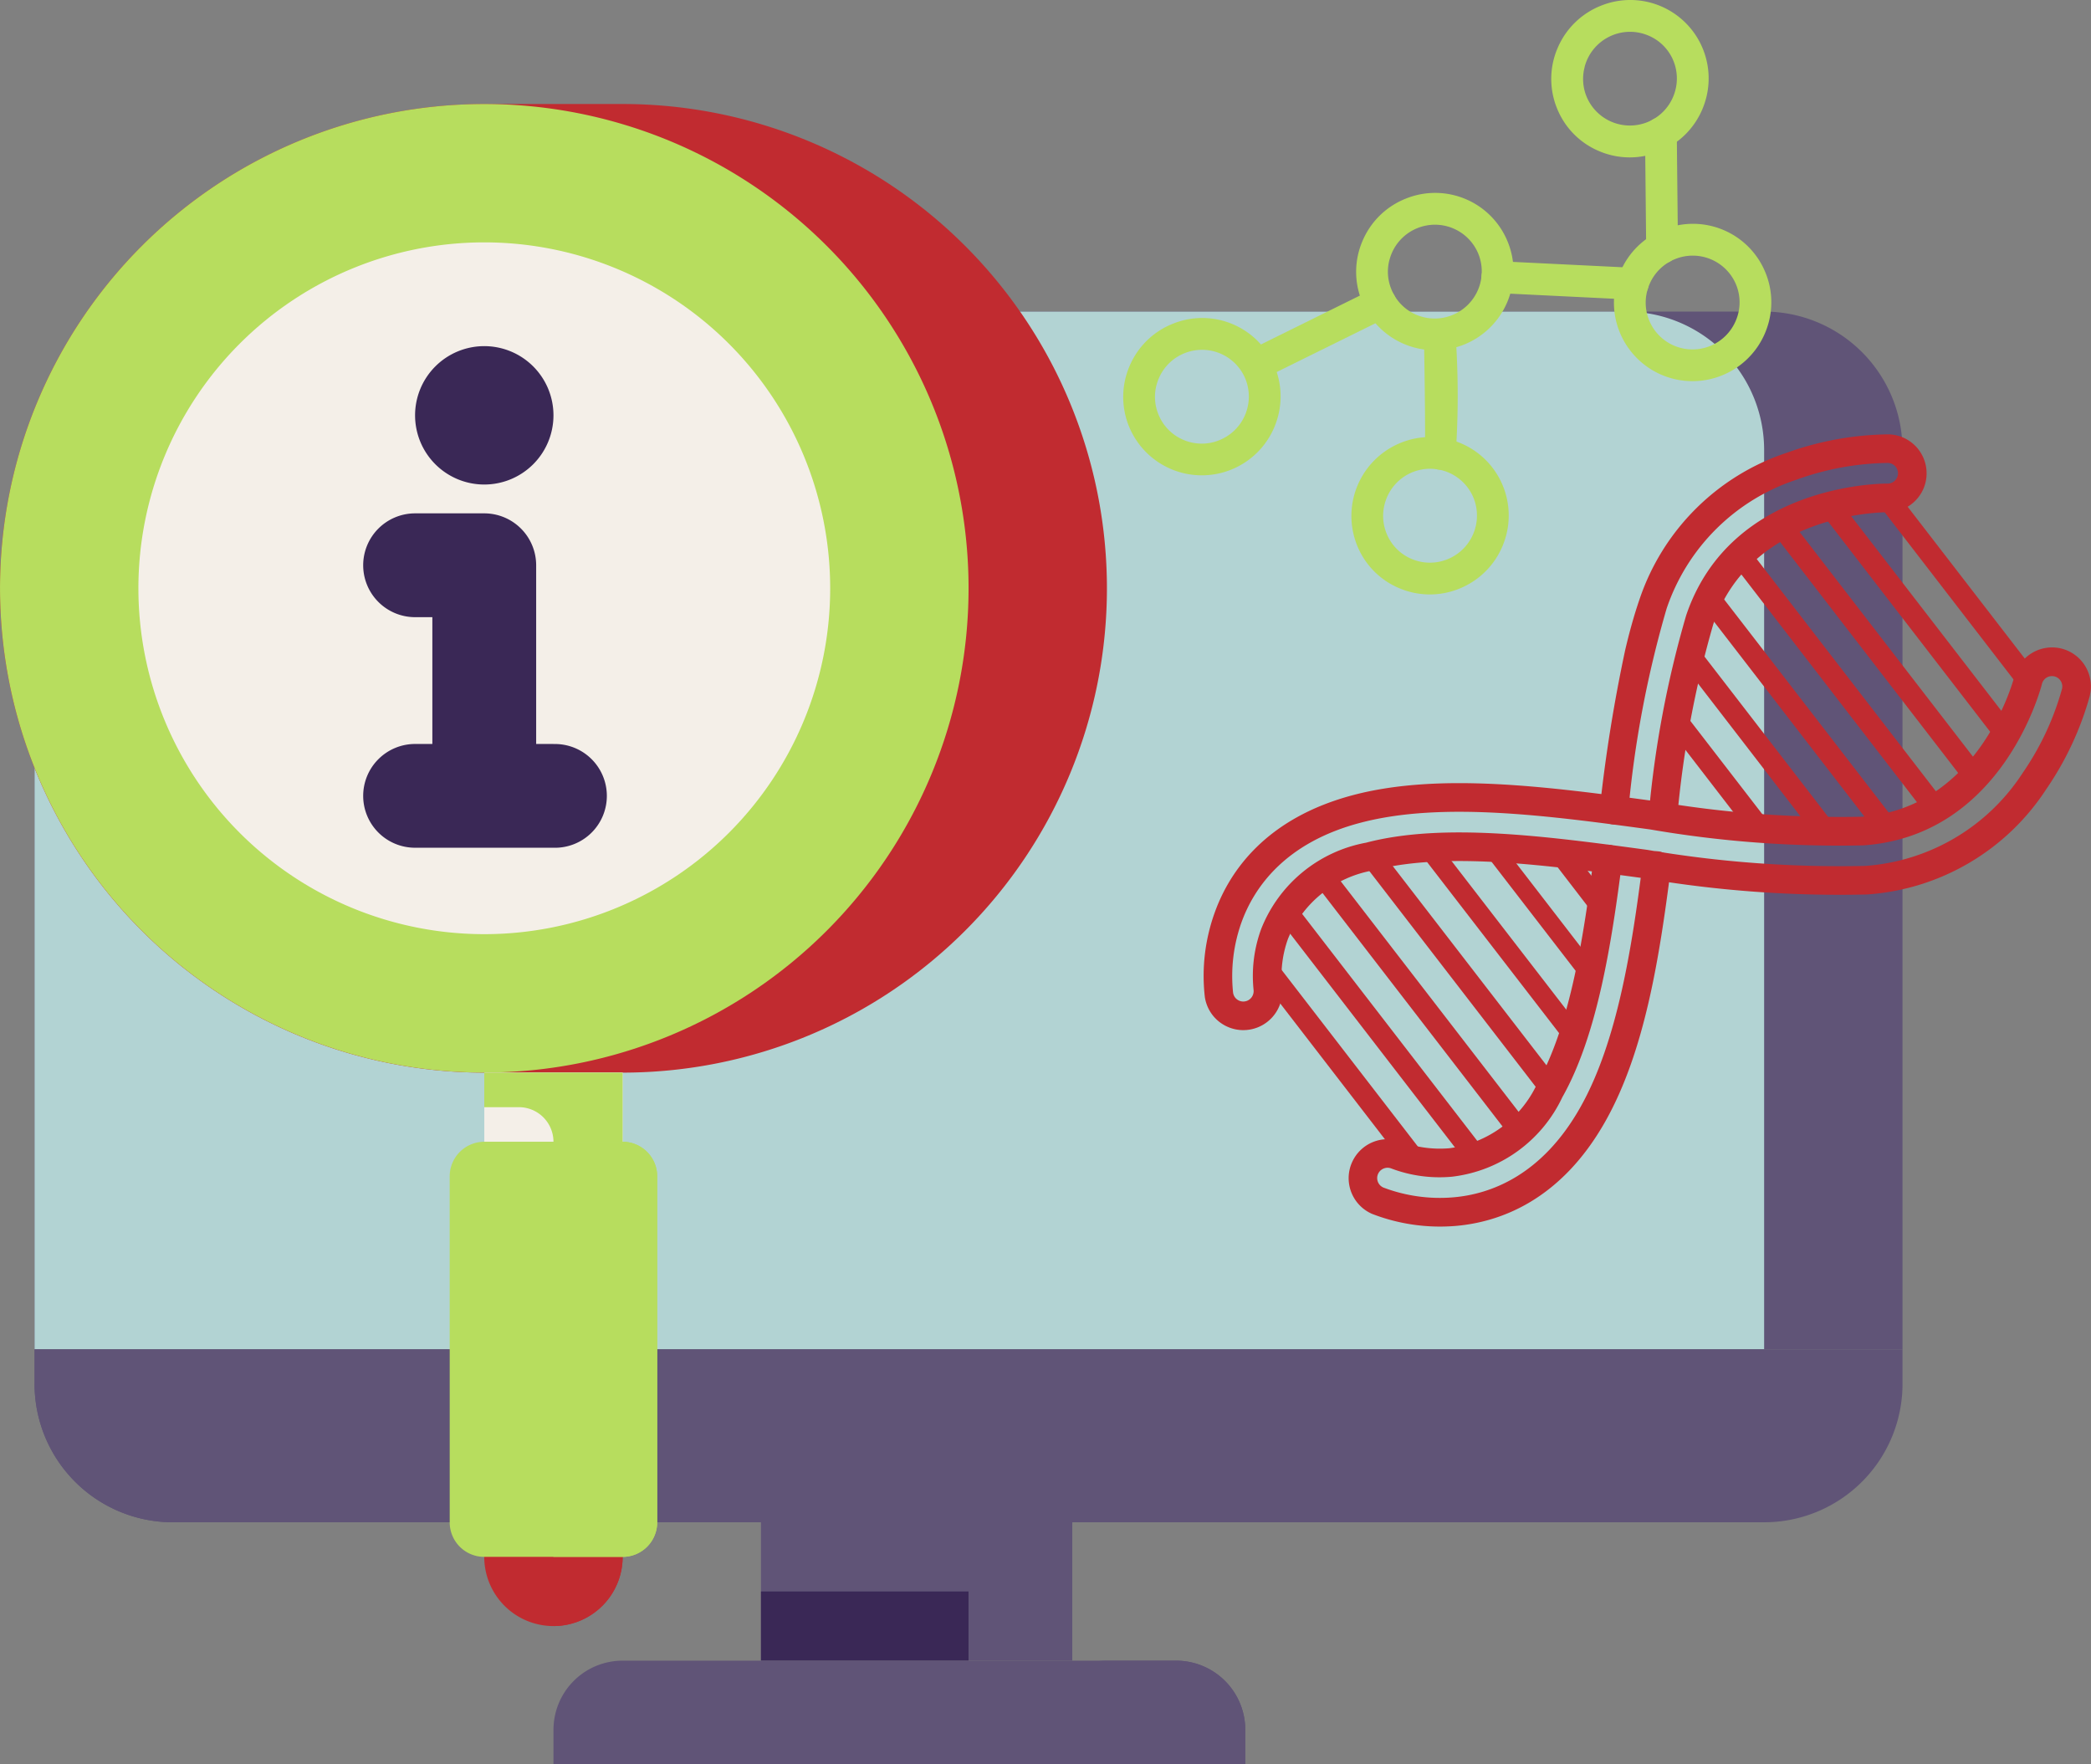 <svg xmlns="http://www.w3.org/2000/svg" xmlns:xlink="http://www.w3.org/1999/xlink" width="94.772" height="79.968" viewBox="0 0 94.772 79.968">
  <rect x="0" y="0" width="94.772" height="79.968" fill="#808080" stroke="none"/>
  <defs>
    <clipPath id="clip-path">
      <path id="Path_7732" data-name="Path 7732" d="M0,43.015H94.772V-36.953H0Z" transform="translate(0 36.953)" fill="none"/>
    </clipPath>
  </defs>
  <g id="Group_7153" data-name="Group 7153" transform="translate(-162.776 -3744.194)">
    <g id="Group_5181" data-name="Group 5181" transform="translate(162.776 3744.195)" clip-path="url(#clip-path)">
      <g id="Group_5177" data-name="Group 5177" transform="translate(1.567 14.121)">
        <path id="Path_7728" data-name="Path 7728" d="M45.54,25.3H-39.122V-15.463a6.271,6.271,0,0,1,6.271-6.271H39.268a6.27,6.27,0,0,1,6.271,6.271Z" transform="translate(39.122 21.734)" fill="#605477"/>
      </g>
      <g id="Group_5178" data-name="Group 5178" transform="translate(1.567 14.121)">
        <path id="Path_7729" data-name="Path 7729" d="M42.166,25.3h-78.39V-15.463a6.271,6.271,0,0,1,6.271-6.271H35.895a6.27,6.27,0,0,1,6.271,6.271Z" transform="translate(36.224 21.734)" fill="#b2d3d3"/>
      </g>
      <g id="Group_5179" data-name="Group 5179" transform="translate(1.568 61.155)">
        <path id="Path_7730" data-name="Path 7730" d="M3.373,4.216H75.492a6.271,6.271,0,0,0,6.271-6.271V-3.622H-2.9v1.567A6.271,6.271,0,0,0,3.373,4.216" transform="translate(2.898 3.622)" fill="#605477"/>
      </g>
      <g id="Group_5180" data-name="Group 5180" transform="translate(1.567 61.155)">
        <path id="Path_7731" data-name="Path 7731" d="M38.793,4.216H-27.055a6.271,6.271,0,0,1-6.271-6.271V-3.622h78.39v1.567a6.271,6.271,0,0,1-6.271,6.271" transform="translate(33.326 3.622)" fill="#605477"/>
      </g>
    </g>
    <path id="Path_7733" data-name="Path 7733" d="M15.938,1.2h14.11V-5.071H15.938Z" transform="translate(181.328 3818.26)" fill="#605477"/>
    <path id="Path_7734" data-name="Path 7734" d="M15.938-.486h9.407V-3.622H15.938Z" transform="translate(181.328 3819.946)" fill="#3a2856"/>
    <g id="Group_5189" data-name="Group 5189" transform="translate(162.776 3744.195)" clip-path="url(#clip-path)">
      <g id="Group_5182" data-name="Group 5182" transform="translate(25.086 75.265)">
        <path id="Path_7735" data-name="Path 7735" d="M16.866,2.529H-14.489V.963a3.133,3.133,0,0,1,3.134-3.136H13.73A3.135,3.135,0,0,1,16.866.963Z" transform="translate(14.489 2.173)" fill="#605477"/>
      </g>
      <g id="Group_5183" data-name="Group 5183" transform="translate(47.033 75.265)">
        <path id="Path_7736" data-name="Path 7736" d="M5.06,2.529H-4.347V.963A3.135,3.135,0,0,1-1.211-2.173H1.924A3.135,3.135,0,0,1,5.06.963Z" transform="translate(4.347 2.173)" fill="#605477"/>
      </g>
      <g id="Group_5184" data-name="Group 5184" transform="translate(21.949 67.425)">
        <path id="Path_7737" data-name="Path 7737" d="M3.373,1.687A3.136,3.136,0,1,1,.238-1.449,3.136,3.136,0,0,1,3.373,1.687" transform="translate(2.898 1.449)" fill="#c12b30"/>
      </g>
      <g id="Group_5185" data-name="Group 5185" transform="translate(25.085 67.425)">
        <path id="Path_7738" data-name="Path 7738" d="M0,0V6.271A3.136,3.136,0,0,0,3.136,3.136,3.136,3.136,0,0,0,0,0" fill="#c12b30"/>
      </g>
      <g id="Group_5186" data-name="Group 5186" transform="translate(0.001 4.715)">
        <path id="Path_7739" data-name="Path 7739" d="M15.179,23.613H8.908a21.949,21.949,0,0,1,0-43.9h6.271a21.949,21.949,0,1,1,0,43.9" transform="translate(13.04 20.285)" fill="#c12b30"/>
      </g>
      <g id="Group_5187" data-name="Group 5187" transform="translate(0.001 4.713)">
        <path id="Path_7740" data-name="Path 7740" d="M23.613,11.807a21.949,21.949,0,1,1-21.95-21.95,21.949,21.949,0,0,1,21.95,21.95" transform="translate(20.285 10.143)" fill="#b7dd5e"/>
      </g>
      <g id="Group_5188" data-name="Group 5188" transform="translate(6.272 10.984)">
        <path id="Path_7741" data-name="Path 7741" d="M16.866,8.433A15.677,15.677,0,1,1,1.187-7.245,15.679,15.679,0,0,1,16.866,8.433" transform="translate(14.489 7.245)" fill="#f4efe8"/>
      </g>
    </g>
    <path id="Path_7743" data-name="Path 7743" d="M16.414-11.353H10.143v-3.136h6.271Z" transform="translate(174.583 3807.297)" fill="#f4efe8"/>
    <g id="Group_5221" data-name="Group 5221" transform="translate(162.776 3744.195)" clip-path="url(#clip-path)">
      <g id="Group_5190" data-name="Group 5190" transform="translate(21.949 48.612)">
        <path id="Path_7744" data-name="Path 7744" d="M0,0V1.567H1.567A1.569,1.569,0,0,1,3.136,3.136H6.271V0Z" fill="#b7dd5e"/>
      </g>
      <g id="Group_5191" data-name="Group 5191" transform="translate(20.382 51.747)">
        <path id="Path_7745" data-name="Path 7745" d="M4.216,10.12H-2.055A1.566,1.566,0,0,1-3.622,8.553V-7.125A1.568,1.568,0,0,1-2.055-8.694H4.216A1.568,1.568,0,0,1,5.783-7.125V8.553A1.566,1.566,0,0,1,4.216,10.12" transform="translate(3.622 8.694)" fill="#b7dd5e"/>
      </g>
      <g id="Group_5192" data-name="Group 5192" transform="translate(25.084 51.747)">
        <path id="Path_7746" data-name="Path 7746" d="M1.687,10.12H-1.449V-8.694H1.687A1.568,1.568,0,0,1,3.253-7.125V8.553A1.566,1.566,0,0,1,1.687,10.12" transform="translate(1.449 8.694)" fill="#b7dd5e"/>
      </g>
      <g id="Group_5193" data-name="Group 5193" transform="translate(16.461 23.266)">
        <path id="Path_7747" data-name="Path 7747" d="M4.639,5.622H3.855v-8.1A2.353,2.353,0,0,0,1.5-4.83H-1.633A2.353,2.353,0,0,0-3.985-2.478,2.353,2.353,0,0,0-1.633-.125h.783V5.622h-.783A2.353,2.353,0,0,0-3.985,7.975a2.351,2.351,0,0,0,2.352,2.35H4.639a2.351,2.351,0,1,0,0-4.7" transform="translate(3.985 4.83)" fill="#3a2856"/>
      </g>
      <g id="Group_5194" data-name="Group 5194" transform="translate(18.813 15.688)">
        <path id="Path_7748" data-name="Path 7748" d="M1.687,3.373A3.136,3.136,0,1,0-1.449.238,3.136,3.136,0,0,0,1.687,3.373" transform="translate(1.449 2.898)" fill="#3a2856"/>
      </g>
      <g id="Group_5195" data-name="Group 5195" transform="translate(54.553 29.342)">
        <path id="Path_7749" data-name="Path 7749" d="M.124,6.956A8.454,8.454,0,0,1,.4,6.032C1.065,4.184,2.7,1.763,6.683.713c3.936-1.034,8.862-.37,13.625.273a49.659,49.659,0,0,0,9.407.712c5.371-.379,6.9-6.267,6.916-6.325a1.769,1.769,0,0,1,2.132-1.3,1.768,1.768,0,0,1,1.3,2.116.139.139,0,0,0,0,.015A14.106,14.106,0,0,1,38.085.449a10.54,10.54,0,0,1-8.124,4.772,52.8,52.8,0,0,1-10.123-.736c-4.423-.6-9-1.214-12.257-.355a5.118,5.118,0,0,0-3.863,3.1,4.986,4.986,0,0,0-.277,2.114A1.767,1.767,0,0,1,.295,10.683a1.777,1.777,0,0,1-.346-.812A8.433,8.433,0,0,1,.124,6.956M38.8-4.1a.471.471,0,0,0-.346-.563.469.469,0,0,0-.565.346c-.017.069-1.731,6.866-8.087,7.312a50.374,50.374,0,0,1-9.669-.721C15.5,1.646,10.7,1,7.014,1.968c-3.443.9-4.834,2.95-5.4,4.506a7.246,7.246,0,0,0-.385,3.2.483.483,0,0,0,.091.216.468.468,0,0,0,.749-.009.477.477,0,0,0,.087-.348A6.186,6.186,0,0,1,2.5,6.792,6.344,6.344,0,0,1,7.252,2.875c3.508-.924,8.21-.29,12.757.325a51.91,51.91,0,0,0,9.862.727A9.287,9.287,0,0,0,37.018-.289,12.665,12.665,0,0,0,38.8-4.1v0" transform="translate(0.106 5.976)" fill="#c12b30"/>
      </g>
      <g id="Group_5196" data-name="Group 5196" transform="translate(61.126 38.284)">
        <path id="Path_7750" data-name="Path 7750" d="M.025,7.914a1.668,1.668,0,0,1,.1-.3,1.762,1.762,0,0,1,2.32-.92,5.051,5.051,0,0,0,2.108.264A5.124,5.124,0,0,0,8.534,4.01c1.485-2.629,2.1-6.665,2.554-10.242a.648.648,0,0,1,.725-.56.648.648,0,0,1,.563.725C11.9-2.37,11.263,1.813,9.663,4.648a6.34,6.34,0,0,1-4.995,3.6,6.174,6.174,0,0,1-2.74-.366.464.464,0,0,0-.357-.006.467.467,0,0,0-.013.866,7.224,7.224,0,0,0,3.194.439c1.647-.147,3.978-.976,5.726-4.075C12.163,2.127,12.819-2.156,13.3-5.936a.649.649,0,0,1,.727-.56.648.648,0,0,1,.56.725C14.067-1.69,13.407,2.56,11.611,5.745,9.586,9.335,6.826,10.3,4.87,10.476a8.533,8.533,0,0,1-3.826-.541A1.765,1.765,0,0,1,.025,7.914" transform="translate(0.021 6.798)" fill="#c12b30"/>
      </g>
      <g id="Group_5197" data-name="Group 5197" transform="translate(72.505 19.684)">
        <path id="Path_7751" data-name="Path 7751" d="M.62,5.265c.188-.805.4-1.573.649-2.3A10.542,10.542,0,0,1,7.945-3.687a14.046,14.046,0,0,1,4.607-.835,1.765,1.765,0,0,1,1.731,1.8,1.751,1.751,0,0,1-.541,1.238,1.76,1.76,0,0,1-1.259.493c-.058,0-6.142-.015-7.871,5.085a46.3,46.3,0,0,0-1.636,8.79.649.649,0,0,1-1.288-.158,46.986,46.986,0,0,1,1.7-9.048C5.43-2.361,12.44-2.292,12.509-2.289a.464.464,0,0,0,.333-.132.463.463,0,0,0,.145-.329.469.469,0,0,0-.461-.476,12.589,12.589,0,0,0-4.14.76A9.276,9.276,0,0,0,2.5,3.376,48.227,48.227,0,0,0,.76,12.588a.648.648,0,0,1-.723.565.652.652,0,0,1-.565-.725A70.513,70.513,0,0,1,.62,5.265" transform="translate(0.532 4.523)" fill="#c12b30"/>
      </g>
      <g id="Group_5198" data-name="Group 5198" transform="translate(85.042 22.075)">
        <path id="Path_7752" data-name="Path 7752" d="M.007.2A.483.483,0,0,1,.184-.073.492.492,0,0,1,.873.015L7.259,8.293a.491.491,0,1,1-.777.6L.1.615A.49.49,0,0,1,.007.2" transform="translate(0.006 0.175)" fill="#c12b30"/>
      </g>
      <g id="Group_5199" data-name="Group 5199" transform="translate(82.568 22.613)">
        <path id="Path_7753" data-name="Path 7753" d="M.007.2A.483.483,0,0,1,.184-.073.492.492,0,0,1,.873.015L8.564,9.983a.491.491,0,1,1-.777.6L.1.615A.49.49,0,0,1,.007.2" transform="translate(0.006 0.175)" fill="#c12b30"/>
      </g>
      <g id="Group_5200" data-name="Group 5200" transform="translate(80.392 23.538)">
        <path id="Path_7754" data-name="Path 7754" d="M.007.2A.483.483,0,0,1,.184-.073.492.492,0,0,1,.873.015L9.319,10.963a.491.491,0,1,1-.777.6L.1.615A.49.49,0,0,1,.007.2" transform="translate(0.006 0.175)" fill="#c12b30"/>
      </g>
      <g id="Group_5201" data-name="Group 5201" transform="translate(78.411 24.716)">
        <path id="Path_7755" data-name="Path 7755" d="M.007.2A.483.483,0,0,1,.184-.073.492.492,0,0,1,.873.015l8.686,11.26a.491.491,0,0,1-.777.6L.1.615A.49.49,0,0,1,.007.2" transform="translate(0.006 0.175)" fill="#c12b30"/>
      </g>
      <g id="Group_5202" data-name="Group 5202" transform="translate(77.205 26.898)">
        <path id="Path_7756" data-name="Path 7756" d="M.007.2A.483.483,0,0,1,.184-.073.492.492,0,0,1,.873.015L8.581,10a.491.491,0,1,1-.777.6L.1.615A.49.49,0,0,1,.007.2" transform="translate(0.006 0.175)" fill="#c12b30"/>
      </g>
      <g id="Group_5203" data-name="Group 5203" transform="translate(76.142 29.265)">
        <path id="Path_7757" data-name="Path 7757" d="M.007.2A.483.483,0,0,1,.184-.073.492.492,0,0,1,.873.015L7.01,7.97a.491.491,0,1,1-.777.6L.1.615A.49.49,0,0,1,.007.2" transform="translate(0.006 0.175)" fill="#c12b30"/>
      </g>
      <g id="Group_5204" data-name="Group 5204" transform="translate(75.548 32.241)">
        <path id="Path_7758" data-name="Path 7758" d="M.007.2A.483.483,0,0,1,.184-.073.492.492,0,0,1,.873.015L4.56,4.794a.491.491,0,0,1-.777.6L.1.615A.49.49,0,0,1,.007.2" transform="translate(0.006 0.175)" fill="#c12b30"/>
      </g>
      <g id="Group_5205" data-name="Group 5205" transform="translate(57.103 43.631)">
        <path id="Path_7759" data-name="Path 7759" d="M.007.2A.483.483,0,0,1,.184-.073.492.492,0,0,1,.873.015L7.259,8.293a.491.491,0,1,1-.777.6L.1.615A.49.49,0,0,1,.007.2" transform="translate(0.006 0.175)" fill="#c12b30"/>
      </g>
      <g id="Group_5206" data-name="Group 5206" transform="translate(57.886 40.901)">
        <path id="Path_7760" data-name="Path 7760" d="M.007.2A.483.483,0,0,1,.184-.073.492.492,0,0,1,.873.015L9.319,10.963a.491.491,0,1,1-.777.6L.1.615A.49.49,0,0,1,.007.2" transform="translate(0.006 0.175)" fill="#c12b30"/>
      </g>
      <g id="Group_5207" data-name="Group 5207" transform="translate(59.698 39.504)">
        <path id="Path_7761" data-name="Path 7761" d="M.007.2A.483.483,0,0,1,.184-.073.492.492,0,0,1,.873.015L9.319,10.963a.491.491,0,1,1-.777.6L.1.615A.49.49,0,0,1,.007.2" transform="translate(0.006 0.175)" fill="#c12b30"/>
      </g>
      <g id="Group_5208" data-name="Group 5208" transform="translate(61.74 38.406)">
        <path id="Path_7762" data-name="Path 7762" d="M.007.2A.483.483,0,0,1,.184-.073.492.492,0,0,1,.873.015L8.949,10.483a.491.491,0,1,1-.777.6L.1.615A.49.49,0,0,1,.007.2" transform="translate(0.006 0.175)" fill="#c12b30"/>
      </g>
      <g id="Group_5209" data-name="Group 5209" transform="translate(64.322 37.997)">
        <path id="Path_7763" data-name="Path 7763" d="M.007.188a.454.454,0,0,1,.8-.173L7.347,8.49a.454.454,0,0,1-.718.554L.089.569A.453.453,0,0,1,.007.188" transform="translate(0.006 0.162)" fill="#c12b30"/>
      </g>
      <g id="Group_5210" data-name="Group 5210" transform="translate(67.217 37.993)">
        <path id="Path_7764" data-name="Path 7764" d="M.006.175A.428.428,0,0,1,.16-.063.423.423,0,0,1,.751.013l4.41,5.72a.421.421,0,0,1-.667.515L.082.528A.418.418,0,0,1,.006.175" transform="translate(0.005 0.15)" fill="#c12b30"/>
      </g>
      <g id="Group_5211" data-name="Group 5211" transform="translate(70.311 38.28)">
        <path id="Path_7765" data-name="Path 7765" d="M.007.2A.483.483,0,0,1,.184-.073.492.492,0,0,1,.873.015L2.656,2.327a.491.491,0,1,1-.777.6L.1.615A.49.49,0,0,1,.007.2" transform="translate(0.006 0.175)" fill="#c12b30"/>
      </g>
      <g id="Group_5212" data-name="Group 5212" transform="translate(50.908 14.413)">
        <path id="Path_7766" data-name="Path 7766" d="M3.773,2.4a3.793,3.793,0,0,1-.169.493,3.566,3.566,0,0,1-6.587-.05A3.545,3.545,0,0,1-2.955.117,3.548,3.548,0,0,1-1-1.8a3.545,3.545,0,0,1,2.727.019A3.554,3.554,0,0,1,3.773,2.4M-1.732.971A2.1,2.1,0,0,0-1.648,2.3,2.1,2.1,0,0,0-.509,3.462a2.111,2.111,0,0,0,1.627.011A2.133,2.133,0,0,0,2.3.705,2.124,2.124,0,0,0-.468-.465,2.119,2.119,0,0,0-1.63.677a2.057,2.057,0,0,0-.1.294" transform="translate(3.242 2.062)" fill="#b7dd5e"/>
      </g>
      <g id="Group_5213" data-name="Group 5213" transform="translate(61.465 8.743)">
        <path id="Path_7767" data-name="Path 7767" d="M3.774,2.4a3.793,3.793,0,0,1-.169.493,3.566,3.566,0,0,1-6.587-.05A3.535,3.535,0,0,1-2.954.117,3.548,3.548,0,0,1-1-1.8a3.545,3.545,0,0,1,2.727.019A3.542,3.542,0,0,1,3.633.164,3.54,3.54,0,0,1,3.774,2.4M-1.732.971A2.1,2.1,0,0,0-1.647,2.3,2.1,2.1,0,0,0-.509,3.462a2.111,2.111,0,0,0,1.627.011A2.133,2.133,0,0,0,2.3.705,2.124,2.124,0,0,0-.468-.465,2.119,2.119,0,0,0-1.63.677a2.057,2.057,0,0,0-.1.294" transform="translate(3.242 2.062)" fill="#b7dd5e"/>
      </g>
      <g id="Group_5214" data-name="Group 5214" transform="translate(70.308 0)">
        <path id="Path_7768" data-name="Path 7768" d="M3.774,2.4a3.793,3.793,0,0,1-.169.493,3.562,3.562,0,0,1-1.95,1.915,3.54,3.54,0,0,1-2.729-.022A3.518,3.518,0,0,1-2.982,2.843,3.535,3.535,0,0,1-2.954.117,3.555,3.555,0,0,1-1-1.8h0a3.545,3.545,0,0,1,2.727.019A3.554,3.554,0,0,1,3.774,2.4m-5.5-1.43A2.105,2.105,0,0,0-1.647,2.3a2.126,2.126,0,0,0,3.928.028A2.121,2.121,0,0,0,2.3.705,2.1,2.1,0,0,0,1.16-.452,2.121,2.121,0,0,0-.468-.465h0A2.128,2.128,0,0,0-1.729.969" transform="translate(3.242 2.062)" fill="#b7dd5e"/>
      </g>
      <g id="Group_5215" data-name="Group 5215" transform="translate(73.149 10.144)">
        <path id="Path_7769" data-name="Path 7769" d="M3.774,2.4a3.793,3.793,0,0,1-.169.493,3.562,3.562,0,0,1-1.95,1.915A3.56,3.56,0,0,1-2.982,2.843,3.535,3.535,0,0,1-2.954.117,3.548,3.548,0,0,1-1-1.8a3.545,3.545,0,0,1,2.727.019A3.542,3.542,0,0,1,3.633.164,3.54,3.54,0,0,1,3.774,2.4M-1.732.971A2.119,2.119,0,0,0-.509,3.462a2.129,2.129,0,0,0,2.789-1.13A2.111,2.111,0,0,0,2.3.705,2.126,2.126,0,0,0-.468-.465,2.119,2.119,0,0,0-1.63.677a2.057,2.057,0,0,0-.1.294" transform="translate(3.242 2.062)" fill="#b7dd5e"/>
      </g>
      <g id="Group_5216" data-name="Group 5216" transform="translate(61.249 19.808)">
        <path id="Path_7770" data-name="Path 7770" d="M3.773,2.4a3.793,3.793,0,0,1-.169.493,3.562,3.562,0,0,1-1.95,1.915,3.54,3.54,0,0,1-2.729-.022A3.518,3.518,0,0,1-2.983,2.843,3.576,3.576,0,0,1-1.006-1.8h0a3.545,3.545,0,0,1,2.727.019A3.554,3.554,0,0,1,3.773,2.4M-1.73.969A2.113,2.113,0,0,0-1.648,2.3,2.1,2.1,0,0,0-.51,3.462a2.121,2.121,0,0,0,1.627.013A2.136,2.136,0,0,0,2.3.705,2.126,2.126,0,0,0-1.73.969" transform="translate(3.241 2.062)" fill="#b7dd5e"/>
      </g>
      <g id="Group_5217" data-name="Group 5217" transform="translate(56.234 13.017)">
        <path id="Path_7771" data-name="Path 7771" d="M3.781.485A.72.72,0,0,1,3.4.948L-2.211,3.72a.718.718,0,0,1-.963-.327.72.72,0,0,1,.329-.963L2.768-.342a.716.716,0,0,1,.963.327.707.707,0,0,1,.05.5" transform="translate(3.248 0.417)" fill="#b7dd5e"/>
      </g>
      <g id="Group_5218" data-name="Group 5218" transform="translate(64.543 14.564)">
        <path id="Path_7772" data-name="Path 7772" d="M.764,3.356a.523.523,0,0,1-.21.314.719.719,0,0,1-.6.158.717.717,0,0,1-.573-.84c0-.006,0-.015,0-.022.026-.446,0-2.924-.041-5.116a.723.723,0,0,1,.708-.734.715.715,0,0,1,.731.7A39.307,39.307,0,0,1,.764,3.356" transform="translate(0.656 2.883)" fill="#b7dd5e"/>
      </g>
      <g id="Group_5219" data-name="Group 5219" transform="translate(67.146 11.836)">
        <path id="Path_7773" data-name="Path 7773" d="M4.063.649a.725.725,0,0,1-.734.537l-6.137-.3A.719.719,0,0,1-3.49.127a.726.726,0,0,1,.757-.684l6.137.3A.719.719,0,0,1,4.087.5a.835.835,0,0,1-.024.147" transform="translate(3.49 0.557)" fill="#b7dd5e"/>
      </g>
      <g id="Group_5220" data-name="Group 5220" transform="translate(74.559 5.315)">
        <path id="Path_7774" data-name="Path 7774" d="M.79,3.279A.722.722,0,0,1,.1,3.816a.717.717,0,0,1-.727-.71L-.679-2.088a.722.722,0,0,1,.712-.729.718.718,0,0,1,.727.71L.814,3.087a.8.8,0,0,1-.024.193" transform="translate(0.679 2.817)" fill="#b7dd5e"/>
      </g>
    </g>
  </g>
</svg>
